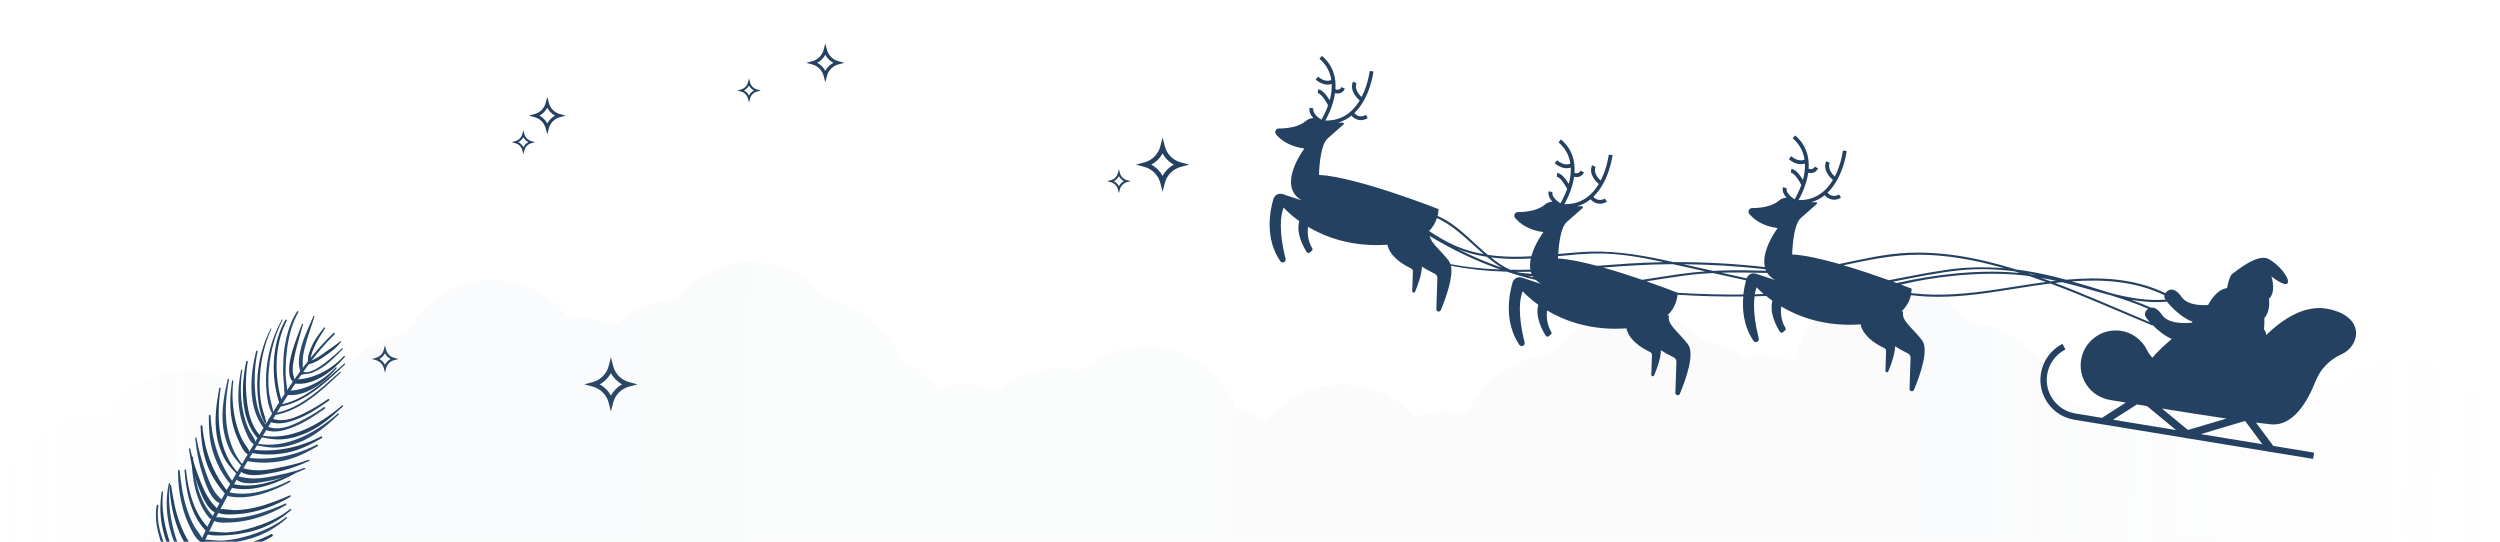 <svg width="1440" height="312" viewBox="0 0 1440 312" fill="none" xmlns="http://www.w3.org/2000/svg">
<g clip-path="url(#clip0_12916_68874)">
<path d="M221.738 214.653L221.079 212.105C220.495 209.835 218.719 208.05 216.452 207.443L214 206.784L216.452 206.126C218.719 205.519 220.495 203.734 221.079 201.463L221.738 198.916L222.397 201.463C222.981 203.734 224.757 205.519 227.024 206.126L229.476 206.784L227.024 207.443C224.757 208.05 222.981 209.835 222.397 212.105L221.738 214.653ZM218.47 206.784C219.864 207.524 221.003 208.668 221.738 210.066C222.472 208.674 223.612 207.53 225.005 206.784C223.612 206.045 222.472 204.901 221.738 203.503C221.003 204.901 219.864 206.045 218.47 206.784Z" fill="#244161"/>
<path d="M301.453 88.822L300.875 86.575C300.36 84.576 298.793 82.999 296.798 82.462L294.635 81.884L296.798 81.306C298.799 80.769 300.36 79.197 300.875 77.193L301.453 74.945L302.032 77.193C302.546 79.192 304.114 80.769 306.109 81.306L308.272 81.884L306.109 82.462C304.108 82.999 302.546 84.57 302.032 86.575L301.453 88.822ZM298.573 81.884C299.799 82.537 300.806 83.548 301.453 84.772C302.101 83.542 303.107 82.537 304.333 81.884C303.107 81.231 302.101 80.22 301.453 78.995C300.806 80.22 299.799 81.225 298.573 81.884Z" fill="#244161"/>
<path d="M644.489 111.296L643.91 109.049C643.396 107.05 641.829 105.473 639.833 104.936L637.67 104.358L639.833 103.78C641.834 103.243 643.396 101.671 643.91 99.667L644.489 97.419L645.067 99.667C645.582 101.666 647.149 103.243 649.144 103.78L651.307 104.358L649.144 104.936C647.143 105.473 645.582 107.044 645.067 109.049L644.489 111.296ZM641.609 104.358C642.835 105.011 643.841 106.022 644.489 107.246C645.136 106.016 646.143 105.011 647.369 104.358C646.143 103.705 645.136 102.694 644.489 101.463C643.841 102.694 642.835 103.705 641.609 104.358Z" fill="#244161"/>
<path d="M431.419 59.069L430.841 56.822C430.326 54.823 428.759 53.245 426.763 52.708L424.6 52.13L426.763 51.553C428.764 51.016 430.326 49.444 430.841 47.439L431.419 45.192L431.997 47.439C432.512 49.438 434.079 51.016 436.074 51.553L438.237 52.13L436.074 52.708C434.073 53.245 432.512 54.817 431.997 56.822L431.419 59.069ZM428.539 52.125C429.765 52.778 430.771 53.789 431.419 55.013C432.067 53.783 433.073 52.778 434.299 52.125C433.073 51.472 432.067 50.461 431.419 49.236C430.771 50.467 429.765 51.472 428.539 52.125Z" fill="#244161"/>
<path d="M669.646 110.441L668.339 105.38C667.176 100.874 663.66 97.332 659.161 96.131L654.291 94.831L659.161 93.531C663.66 92.329 667.176 88.782 668.339 84.281L669.646 79.221L670.953 84.281C672.115 88.782 675.631 92.329 680.131 93.531L685 94.831L680.131 96.131C675.631 97.332 672.115 100.88 670.953 105.38L669.646 110.441ZM663.157 94.825C665.921 96.298 668.183 98.569 669.64 101.33C671.097 98.569 673.364 96.298 676.123 94.825C673.358 93.352 671.097 91.081 669.64 88.32C668.183 91.087 665.921 93.358 663.157 94.825Z" fill="#244161"/>
<path d="M351.883 237L350.576 231.939C349.413 227.438 345.897 223.891 341.398 222.689L336.528 221.39L341.398 220.09C345.897 218.888 349.413 215.341 350.576 210.84L351.883 205.779L353.19 210.84C354.352 215.341 357.868 218.888 362.368 220.09L367.237 221.39L362.368 222.689C357.868 223.891 354.352 227.438 353.19 231.939L351.883 237ZM345.4 221.39C348.164 222.863 350.425 225.133 351.883 227.895C353.34 225.133 355.607 222.863 358.366 221.39C355.601 219.916 353.34 217.646 351.883 214.884C350.42 217.646 348.158 219.916 345.4 221.39Z" fill="#244161"/>
<path d="M315.223 77.424L314.315 73.917C313.511 70.791 311.071 68.336 307.948 67.498L304.576 66.597L307.954 65.696C311.077 64.858 313.511 62.403 314.321 59.277L315.229 55.77L316.137 59.277C316.947 62.403 319.381 64.858 322.504 65.696L325.882 66.597L322.504 67.498C319.381 68.336 316.947 70.791 316.137 73.917L315.223 77.424ZM310.73 66.597C312.644 67.62 314.217 69.191 315.229 71.109C316.241 69.191 317.808 67.62 319.728 66.597C317.814 65.574 316.241 64.003 315.229 62.085C314.211 64.003 312.644 65.58 310.73 66.597Z" fill="#244161"/>
<path d="M475.371 47.37L474.434 43.748C473.601 40.524 471.08 37.982 467.859 37.121L464.371 36.191L467.859 35.261C471.08 34.4 473.601 31.858 474.434 28.634L475.371 25L476.308 28.622C477.141 31.846 479.662 34.388 482.883 35.249L486.371 36.179L482.883 37.109C479.662 37.97 477.141 40.512 476.308 43.736L475.371 47.37ZM470.727 36.185C472.705 37.236 474.324 38.866 475.371 40.847C476.418 38.866 478.037 37.242 480.015 36.185C478.037 35.133 476.418 33.504 475.371 31.523C474.324 33.504 472.705 35.128 470.727 36.185Z" fill="#244161"/>
<path d="M1384.17 207.935C1370.45 207.935 1357.9 213.031 1348.18 221.468C1344.12 220.503 1339.9 219.974 1335.55 219.974C1330.83 219.974 1326.25 220.587 1321.87 221.719C1311.75 211.202 1297.72 204.687 1282.2 204.687C1258.54 204.687 1238.33 219.835 1230.2 241.202C1226.35 240.338 1222.36 239.874 1218.27 239.874C1214 239.874 1209.85 240.385 1205.86 241.313C1200.17 235.354 1193.23 230.676 1185.48 227.715C1178.98 204.436 1158.56 187.227 1134.08 186.225C1123.97 171.624 1107.37 162.092 1088.6 162.092C1061.55 162.092 1039.01 181.881 1033.87 208.139C1027.92 205.903 1021.48 204.687 1014.76 204.687C1011.19 204.687 1007.7 205.049 1004.3 205.708C997.453 200.797 989.484 197.419 980.864 196.082C970.728 185.399 956.585 178.762 940.926 178.762C921.385 178.762 904.2 189.093 894.227 204.733C872.304 205.401 853.575 219.055 845.028 238.482C841.111 237.591 837.049 237.099 832.879 237.099C826.552 237.099 820.469 238.194 814.801 240.199C804.584 228.625 789.845 221.366 773.454 221.366C755.818 221.366 740.105 229.785 729.878 242.91C724.454 239.447 718.407 236.923 711.953 235.54C703.794 214.228 683.622 199.145 660.002 199.145C645.804 199.145 632.853 204.603 623.006 213.579C618.98 212.632 614.783 212.112 610.478 212.112C597.093 212.112 584.809 216.957 575.197 225.042C569.086 222.675 562.47 221.375 555.557 221.375C550.502 221.375 545.61 222.081 540.962 223.371C535.105 217.078 527.884 212.14 519.77 209.096C512.956 189.901 496.457 175.504 476.357 172.135C466.121 159.242 450.543 151 433.097 151C415.542 151 399.882 159.344 389.647 172.376C376.334 173.082 364.249 178.586 355.007 187.246C348.779 184.777 342.019 183.412 334.951 183.412C332.623 183.412 330.321 183.58 328.065 183.867C317.866 170.093 301.764 161.192 283.623 161.192C262.033 161.192 243.314 173.806 234.026 192.249C217.176 194.504 202.689 204.482 194.034 218.628C185.45 223.631 178.284 230.889 173.302 239.642C169.114 238.612 164.755 238.055 160.269 238.055C158.554 238.055 156.866 238.148 155.196 238.306C145.16 223.074 128.192 213.059 108.949 213.059C88.921 213.059 71.366 223.909 61.51 240.208C59.642 240.014 57.746 239.911 55.824 239.911C24.992 239.911 5.00679e-06 265.613 5.00679e-06 297.32C5.00679e-06 301.868 -1.50204e-05 306 2.5034e-05 310.5V317.5H1438.5L1440 265.344C1439.99 233.637 1415 207.935 1384.17 207.935Z" fill="url(#paint0_linear_12916_68874)" fill-opacity="0.05"/>
<path d="M90.223 291.172C88.958 298.894 90.656 306.686 93.344 313.935C94.766 317.765 96.618 321.447 98.776 324.908C100.825 328.195 103.122 332.163 106.384 334.373C106.766 334.631 107.383 334.222 107.131 333.761C105.654 331.084 103.459 328.764 101.722 326.246C99.324 322.766 97.324 319.002 95.55 315.169C92.121 307.762 90.034 299.449 91.238 291.28C91.339 290.618 90.329 290.523 90.223 291.172Z" fill="#294A6D"/>
<path d="M162.45 184.028C157.585 192.484 154.749 201.719 153.629 211.407C153.065 216.291 153.073 221.233 153.555 226.124C153.951 230.12 154.66 234.878 156.858 238.321C157.082 238.669 157.634 238.381 157.567 238.003C156.838 233.922 155.461 230.06 154.956 225.904C154.377 221.138 154.526 216.308 154.989 211.546C155.899 202.17 158.452 192.579 162.834 184.231C162.95 184.012 162.574 183.813 162.45 184.028Z" fill="#294A6D"/>
<path d="M147.531 202.283C143.945 215.984 142.567 234.584 151.842 246.468C152.717 247.588 154.463 246.159 153.542 245.075C148.632 239.317 147.335 231.45 146.866 224.115C146.409 216.963 146.882 209.484 148.406 202.486C148.515 201.986 147.664 201.785 147.531 202.283Z" fill="#294A6D"/>
<path d="M138.884 213.136C137.307 221.422 136.612 229.189 138.113 237.56C138.755 241.142 139.867 244.635 141.259 247.988C142.346 250.609 143.991 255.15 146.832 256.239C147.168 256.367 147.433 256.078 147.417 255.758C147.29 252.824 144.441 249.802 143.212 247.127C141.616 243.651 140.6 239.942 139.875 236.197C138.448 228.803 138.386 220.627 139.56 213.205C139.633 212.766 138.966 212.709 138.884 213.136Z" fill="#294A6D"/>
<path d="M131.14 218.523C129.086 227.605 127.425 236.19 128.48 245.572C128.959 249.841 130.121 253.987 131.817 257.923C133.716 262.329 136.502 265.495 139.652 269.014C140.05 269.46 140.766 268.882 140.37 268.429C128.595 254.866 128.744 235.269 131.913 218.603C132.011 218.101 131.248 218.04 131.14 218.523Z" fill="#294A6D"/>
<path d="M120.267 239.433C120.262 246.331 120.481 252.958 122.463 259.638C124.589 266.813 128.029 273.361 132.845 279.076C133.66 280.045 135.111 278.851 134.356 277.84C126.038 266.721 121.913 253.243 121.283 239.408C121.257 238.825 120.268 238.852 120.267 239.433Z" fill="#294A6D"/>
<path d="M97.189 278.636C95.328 287.545 95.749 296.314 98.019 305.129C99.176 309.629 100.96 313.969 102.961 318.152C104.585 321.545 106.725 325.972 109.731 328.31C110.238 328.703 111.014 328.09 110.717 327.505C108.939 324.03 106.243 321.03 104.434 317.5C102.381 313.505 100.973 309.186 99.883 304.839C97.78 296.461 96.586 287.306 97.966 278.719C98.046 278.211 97.29 278.151 97.189 278.636Z" fill="#294A6D"/>
<path d="M102.57 271.024C102.489 278.763 103.482 286.305 105.615 293.758C106.634 297.31 108 300.736 109.656 304.038C111.03 306.78 112.798 310.406 115.431 312.063C116.222 312.561 117.183 311.805 116.834 310.916C115.735 308.116 113.355 305.71 111.867 303.062C110.108 299.93 108.793 296.558 107.656 293.162C105.274 286.057 104.254 278.431 103.489 271.004C103.434 270.478 102.574 270.493 102.57 271.024Z" fill="#294A6D"/>
<path d="M110.283 263.404C110.576 275.338 112.632 289.101 120.647 298.482C121.612 299.612 123.421 298.12 122.423 297.031C114.443 288.295 111.788 274.863 111.128 263.385C111.101 262.898 110.27 262.921 110.283 263.404Z" fill="#294A6D"/>
<path d="M112.476 252.334C113.105 259.622 114.496 266.74 116.792 273.698C118.375 278.492 121.4 288.244 126.98 289.974C127.901 290.259 129.05 289.077 128.202 288.267C126.164 286.318 124.425 284.704 122.972 282.202C121.099 278.983 119.74 275.457 118.514 271.949C116.296 265.6 114.242 258.88 113.176 252.228C113.099 251.767 112.436 251.883 112.476 252.334Z" fill="#294A6D"/>
<path d="M171.114 179.369C167.085 185.698 165.077 192.729 163.905 200.097C163.25 204.22 163.127 208.403 163.045 212.571C162.957 216.968 163.707 221.238 163.763 225.624C163.776 226.682 165.41 226.875 165.412 225.795C165.42 222.27 164.551 218.824 164.524 215.296C164.491 211.042 164.706 206.739 165.179 202.512C166.056 194.678 167.945 186.777 171.832 179.878C172.104 179.4 171.425 178.883 171.114 179.369Z" fill="#294A6D"/>
<path d="M180.509 182.212C178.108 187.89 175.368 193.233 173.699 199.213C172.487 203.554 171.005 210.574 173.501 214.697C173.701 215.028 174.174 214.99 174.246 214.579C174.7 212.02 174.194 209.241 174.412 206.603C174.656 203.68 175.351 200.779 176.145 197.97C177.619 192.759 179.48 187.605 181.126 182.445C181.254 182.043 180.673 181.82 180.509 182.212Z" fill="#294A6D"/>
<path d="M195.86 214.114C184.73 223.875 172.767 235.743 157.523 238.035C156.79 238.144 156.969 239.285 157.698 239.173C173.157 236.785 185.308 224.877 196.275 214.627C196.585 214.342 196.181 213.833 195.86 214.114Z" fill="#294A6D"/>
<path d="M196.996 200.63C194.103 203.39 191.072 205.998 187.926 208.471C185.308 210.528 177.898 216.152 174.237 213.843C172.313 212.632 171.794 216.532 174.04 215.791C175.695 215.247 177.562 215.453 179.266 214.865C181.564 214.073 183.64 212.93 185.671 211.606C190.104 208.714 193.68 204.842 197.38 201.102C197.651 200.832 197.281 200.357 196.996 200.63Z" fill="#294A6D"/>
<path d="M193.299 211.668C186.4 219.285 175.466 225.169 165.144 225.096C163.667 225.085 163.409 227.188 164.91 227.411C176.019 229.07 187.33 220.027 193.916 212.108C194.231 211.727 193.619 211.313 193.299 211.668Z" fill="#294A6D"/>
<path d="M186.514 234.566C181.812 237.846 176.81 240.79 171.64 243.268C166.076 245.932 159.698 248.218 153.737 245.54C152.436 244.955 151.629 247.076 152.961 247.628C158.282 249.83 164.776 247.708 169.824 245.624C176.075 243.048 181.633 239.196 187.147 235.346C187.677 234.977 187.041 234.198 186.514 234.566Z" fill="#294A6D"/>
<path d="M194.59 238.2C181.73 249.214 164.874 258.993 147.315 255.404C146.726 255.281 146.646 256.204 147.221 256.33C151.615 257.299 155.423 258.047 159.955 257.753C164.307 257.473 168.534 256.277 172.571 254.679C181.418 251.184 188.188 245.138 195.084 238.807C195.452 238.473 194.976 237.873 194.59 238.2Z" fill="#294A6D"/>
<path d="M182.475 256.108C170.18 262.401 156.484 265.43 142.74 263.651C141.477 263.486 141.324 265.368 142.542 265.599C149.353 266.891 156.138 266.741 162.928 265.404C170.19 263.975 176.529 260.691 182.889 257.05C183.451 256.726 183.071 255.801 182.475 256.108Z" fill="#294A6D"/>
<path d="M164.734 297.894C158.054 303.29 149.601 306.745 141.405 309.057C137.35 310.199 133.207 311.012 129.002 311.331C124.683 311.658 120.475 310.669 116.227 310.84C115.522 310.869 115.54 311.878 116.097 312.113C119.397 313.496 123.69 313.157 127.201 313.038C132.087 312.875 136.953 312.077 141.693 310.927C150.481 308.792 158.481 304.49 165.225 298.501C165.603 298.169 165.128 297.575 164.734 297.894Z" fill="#294A6D"/>
<path d="M164.403 290.038C157.919 292.906 151.244 295.491 144.326 297.09C140.828 297.899 137.259 298.342 133.675 298.519C130.282 298.686 126.538 297.494 123.262 298.087C122.511 298.223 122.114 299.344 122.863 299.785C125.415 301.302 129.041 301.059 131.929 300.973C135.88 300.857 139.74 300.31 143.594 299.438C151.079 297.745 158.169 294.759 164.775 290.886C165.283 290.597 164.964 289.793 164.403 290.038Z" fill="#294A6D"/>
<path d="M166.759 276.826C156.507 281.925 143.532 286.24 132.03 283.558C130.609 283.224 130.344 285.558 131.798 285.849C143.774 288.225 156.723 283.218 167.106 277.615C167.583 277.355 167.256 276.58 166.759 276.826Z" fill="#294A6D"/>
<path d="M175.404 269.524C169.366 271.788 162.87 273.159 156.565 274.432C149.803 275.794 143.62 276.237 137.031 274.239C136.114 273.963 134.951 275.138 135.809 275.949C140.051 279.955 149.227 278.016 154.233 277.123C161.675 275.798 168.846 273.33 175.69 270.175C176.105 269.982 175.826 269.367 175.404 269.524Z" fill="#294A6D"/>
<path d="M153.736 312.366C142.779 318.2 127.55 321.831 115.697 316.679C114.452 316.137 113.735 318.095 114.963 318.65C127.066 324.134 143.627 320.307 154.472 313.568C155.15 313.146 154.434 311.992 153.736 312.366Z" fill="#294A6D"/>
<path d="M155.935 189.317C151.454 197.956 149.028 207.281 148.331 216.985C147.976 221.886 148.191 226.829 148.884 231.691C149.45 235.665 150.361 240.413 152.704 243.751C152.934 244.076 153.499 243.82 153.413 243.432C152.506 239.396 150.964 235.59 150.282 231.472C149.495 226.737 149.43 221.904 149.687 217.125C150.193 207.702 152.324 198.01 156.344 189.471C156.468 189.209 156.063 189.071 155.935 189.317Z" fill="#244161"/>
<path d="M141.822 208.254C138.847 222.039 138.296 240.664 148.025 252.082C148.951 253.169 150.688 251.725 149.725 250.693C144.562 245.144 142.912 237.37 142.122 230.043C141.354 222.908 141.497 215.419 142.716 208.344C142.819 207.764 141.943 207.697 141.822 208.254Z" fill="#244161"/>
<path d="M133.673 219.37C132.481 227.536 132.095 235.148 133.836 243.278C134.619 246.924 135.875 250.464 137.432 253.846C138.655 256.502 140.538 261.088 143.461 262.097C143.784 262.207 144.082 261.948 144.05 261.615C143.795 258.871 141.161 256.345 139.875 253.953C138.024 250.506 136.748 246.759 135.802 242.976C133.936 235.502 133.485 227.065 134.356 219.44C134.402 219 133.737 218.936 133.673 219.37Z" fill="#244161"/>
<path d="M126.303 223.576C124.675 232.568 123.388 241.056 124.731 250.215C125.366 254.539 126.682 258.729 128.555 262.671C130.661 267.098 133.607 270.202 136.977 273.655C137.392 274.08 138.111 273.505 137.695 273.07C125.342 260.024 124.631 240.463 127.077 223.659C127.154 223.151 126.394 223.086 126.303 223.576Z" fill="#244161"/>
<path d="M115.503 245.515C115.805 252.581 116.497 259.187 118.707 265.948C120.956 272.817 124.884 279.144 129.749 284.431C130.595 285.353 132.068 284.182 131.259 283.195C122.463 272.431 117.748 259.17 116.514 245.358C116.453 244.684 115.475 244.868 115.503 245.515Z" fill="#244161"/>
<path d="M93.123 283.396C91.705 292.028 92.297 300.627 94.85 309.02C96.287 313.747 98.267 318.253 100.585 322.608C102.37 325.96 104.649 330.254 107.78 332.479C108.278 332.834 109.101 332.266 108.766 331.675C106.834 328.281 104.02 325.406 102.058 321.96C99.976 318.297 98.452 314.32 97.194 310.305C94.536 301.841 92.87 292.347 93.904 283.478C93.957 282.971 93.203 282.901 93.123 283.396Z" fill="#244161"/>
<path d="M97.669 279.83C97.91 287.21 99.16 294.332 101.375 301.381C102.578 305.2 104.204 308.864 106.148 312.358C107.655 315.07 109.519 318.586 112.253 320.149C113.018 320.587 114.061 319.921 113.655 319.001C112.542 316.487 110.326 314.423 108.811 312.106C106.693 308.867 105.105 305.27 103.721 301.667C101.03 294.66 99.672 287.087 98.584 279.685C98.495 279.074 97.653 279.246 97.669 279.83Z" fill="#244161"/>
<path d="M106.3 270.849C107.103 282.699 109.769 296.34 118.137 305.313C119.15 306.399 120.951 304.902 119.913 303.862C111.55 295.469 108.303 282.173 107.143 270.718C107.089 270.161 106.264 270.302 106.3 270.849Z" fill="#244161"/>
<path d="M108.843 258.596C109.784 265.836 111.473 272.886 114.061 279.726C115.838 284.424 119.296 294.091 124.918 295.572C126.127 295.889 126.875 294.493 125.928 293.662C120.957 289.302 118.203 284.156 115.744 277.991C113.25 271.733 110.896 265.102 109.543 258.49C109.451 258.039 108.784 258.138 108.843 258.596Z" fill="#244161"/>
<path d="M164.42 184.227C156.253 198.405 155.973 217.103 160.961 232.437C161.297 233.465 162.789 232.776 162.48 231.766C157.829 216.669 157.911 198.947 165.19 184.637C165.414 184.193 164.667 183.795 164.42 184.227Z" fill="#244161"/>
<path d="M173.918 186.659C171.4 193.434 168.638 199.828 167.199 206.969C166.488 210.495 165.429 218.279 169.558 220.252C169.808 220.373 170.154 220.101 170.079 219.823C169.46 217.485 168.547 215.719 168.578 213.158C168.608 210.543 169.092 207.934 169.607 205.377C170.861 199.159 172.855 193.007 174.534 186.889C174.649 186.489 174.072 186.252 173.918 186.659Z" fill="#244161"/>
<path d="M198.307 209.416C187.177 219.177 175.214 231.045 159.97 233.337C159.237 233.447 159.416 234.587 160.148 234.475C175.607 232.086 187.758 220.178 198.725 209.929C199.031 209.641 198.628 209.136 198.307 209.416Z" fill="#244161"/>
<path d="M197.986 205.14C191.087 212.756 180.153 218.64 169.831 218.568C168.354 218.557 168.095 220.66 169.597 220.883C180.706 222.542 192.017 213.499 198.603 205.58C198.921 205.198 198.309 204.784 197.986 205.14Z" fill="#244161"/>
<path d="M188.965 229.867C184.263 233.151 179.264 236.091 174.094 238.569C168.53 241.233 162.152 243.519 156.187 240.841C154.886 240.256 154.08 242.378 155.412 242.93C160.732 245.131 167.227 243.01 172.275 240.926C178.525 238.349 184.083 234.497 189.597 230.647C190.127 230.279 189.492 229.499 188.965 229.867Z" fill="#244161"/>
<path d="M197.038 233.505C184.178 244.519 167.322 254.299 149.759 250.71C149.171 250.591 149.09 251.51 149.666 251.636C154.059 252.605 157.871 253.352 162.399 253.059C166.751 252.779 170.978 251.583 175.016 249.986C183.863 246.49 190.632 240.445 197.529 234.113C197.899 233.775 197.423 233.175 197.038 233.505Z" fill="#244161"/>
<path d="M184.925 251.41C172.631 257.702 158.934 260.732 145.191 258.952C143.927 258.788 143.774 260.67 144.993 260.9C151.803 262.193 158.588 262.043 165.375 260.707C172.637 259.277 178.976 255.993 185.337 252.355C185.898 252.028 185.518 251.103 184.925 251.41Z" fill="#244161"/>
<path d="M167.184 293.195C160.504 298.591 152.049 302.051 143.856 304.358C139.801 305.501 135.658 306.313 131.452 306.632C127.133 306.96 122.925 305.968 118.677 306.142C117.973 306.171 117.991 307.18 118.547 307.414C121.848 308.798 126.141 308.458 129.655 308.339C134.537 308.174 139.407 307.378 144.147 306.228C152.936 304.096 160.935 299.791 167.678 293.802C168.053 293.471 167.579 292.877 167.184 293.195Z" fill="#244161"/>
<path d="M166.854 285.343C160.37 288.21 153.695 290.795 146.777 292.395C143.279 293.204 139.707 293.647 136.127 293.827C132.733 293.994 128.99 292.802 125.714 293.395C124.963 293.531 124.566 294.652 125.315 295.093C127.867 296.61 131.492 296.367 134.381 296.281C138.332 296.165 142.192 295.618 146.046 294.746C153.531 293.053 160.62 290.064 167.227 286.194C167.73 285.899 167.411 285.095 166.854 285.343Z" fill="#244161"/>
<path d="M169.206 272.129C158.951 277.228 145.979 281.542 134.477 278.86C133.053 278.526 132.792 280.861 134.245 281.151C146.221 283.527 159.17 278.52 169.553 272.917C170.033 272.657 169.703 271.882 169.206 272.129Z" fill="#244161"/>
<path d="M177.854 264.826C171.817 267.089 165.321 268.46 159.012 269.734C152.251 271.096 146.067 271.539 139.478 269.544C138.562 269.268 137.398 270.44 138.257 271.254C142.499 275.26 151.671 273.322 156.681 272.428C164.123 271.104 171.29 268.636 178.137 265.477C178.556 265.287 178.277 264.669 177.854 264.826Z" fill="#244161"/>
<path d="M156.187 307.667C145.23 313.505 129.997 317.137 118.144 311.981C116.899 311.44 116.182 313.397 117.41 313.953C129.517 319.439 146.071 315.61 156.919 308.87C157.597 308.445 156.885 307.293 156.187 307.667Z" fill="#244161"/>
<path d="M196.04 196.512C193.522 198.669 190.695 200.486 187.987 202.397C184.755 204.684 181.721 207.108 177.837 208.152C176.869 208.412 177.072 209.95 178.08 209.725C181.509 208.964 184.246 207.117 187.083 205.126C190.593 202.663 193.894 200.401 196.428 196.875C196.604 196.633 196.272 196.314 196.04 196.512Z" fill="#244161"/>
<path d="M186.595 188.691C184.021 192.171 181.301 195.349 179.596 199.382C178.381 202.249 176.737 205.744 177.601 208.922C177.837 209.783 179.157 209.63 178.999 208.703C178.481 205.634 179.859 202.681 181.049 199.931C182.689 196.138 184.961 192.585 187.189 189.119C187.442 188.719 186.875 188.307 186.595 188.691Z" fill="#244161"/>
<path d="M192.069 191.801C170.943 212.023 156.772 238.501 141.739 263.303C126.326 288.722 111.178 315.737 104.034 344.862C103.91 345.369 104.629 345.673 104.811 345.155C109.64 331.358 114.896 317.77 121.233 304.596C127.677 291.186 135.015 278.238 142.676 265.502C150.053 253.238 157.375 240.911 165.003 228.807C173.109 215.943 181.837 203.269 192.722 192.601C193.183 192.14 192.55 191.34 192.069 191.801Z" fill="#294A6D"/>
<path d="M733.463 114.663C734.144 112.333 736.563 111.06 738.86 111.816L749.885 115.44C734.958 107.065 751.331 85.544 751.331 85.544C742.563 84.396 737.629 80.499 735.047 77.453C733.893 76.094 734.845 74.007 736.623 74.019C741.235 74.048 748.256 73.086 751.939 69.843C753.448 68.522 755.016 68.043 756.498 68.023C755 66.426 753.833 64.369 754.342 62.024L756.488 62.494C755.921 65.1 759.091 67.684 761.109 68.946C761.952 67.539 763.601 64.531 764.972 60.704C763.725 58.1 761.006 53.909 758.941 53.581L759.3 51.416C762.022 51.867 764.523 55.432 765.903 57.796C766.711 54.871 767.219 51.631 767.064 48.354C766.258 48.631 764.96 48.898 763.327 48.62C761.731 48.365 759.837 47.586 757.778 45.811L759.207 44.151C763.377 47.747 766.507 46.251 766.84 46.073C766.197 41.732 764.22 37.439 760.001 33.834L761.429 32.161C768.016 37.795 769.666 44.851 769.206 51.411C769.595 51.586 771.609 52.309 772.716 50.139L774.671 51.135C773.376 53.683 771.177 54.049 769.557 53.795C769.347 53.757 769.16 53.706 768.973 53.655C767.994 60.587 764.956 66.663 763.368 69.435C771.8 69.609 778.451 65.713 783.179 57.827C781.984 56.839 777.105 52.375 779.313 47.043L781.345 47.875C779.883 51.401 783.02 54.71 784.284 55.854C788.065 48.572 788.934 40.972 788.942 40.898L791.125 41.134C791.101 41.356 789.322 56.288 780.088 65.169C780.405 65.569 782.892 68.436 786.739 66.165L787.848 68.053C785.983 69.148 784.267 69.365 782.807 69.127C780.803 68.796 779.266 67.605 778.452 66.62C776.256 68.384 773.674 69.801 770.681 70.664L773.5 70.656C774.027 70.652 774.284 71.312 773.886 71.665C771.968 73.339 768.013 76.781 764.649 79.81C760.011 83.988 759.731 100.738 759.731 100.738C781.293 101.809 828.611 120.442 828.611 120.442C828.529 121.857 828.331 123.155 828.03 124.373C838.429 128.668 846.783 138.128 855.118 145.221C855.722 145.74 856.339 146.258 856.956 146.776C858.971 147.082 860.995 147.314 863.015 147.497C869.396 148.053 875.743 147.974 882.073 147.602C884.025 140.298 889.032 133.697 889.032 133.697C880.265 132.548 875.33 128.651 872.748 125.605C871.594 124.246 872.546 122.159 874.325 122.172C878.936 122.2 885.957 121.238 889.64 117.995C891.149 116.674 892.717 116.195 894.199 116.175C892.702 114.578 891.534 112.521 892.043 110.176L894.19 110.647C893.622 113.252 896.793 115.849 898.811 117.099C899.653 115.692 901.302 112.683 902.673 108.856C901.426 106.252 898.708 102.074 896.642 101.734L897.001 99.569C899.723 100.02 902.224 103.585 903.604 105.949C904.412 103.023 904.921 99.783 904.765 96.506C903.959 96.783 902.662 97.051 901.028 96.773C899.432 96.517 897.538 95.739 895.479 93.964L896.908 92.304C901.079 95.912 904.208 94.403 904.542 94.226C903.898 89.884 901.921 85.592 897.702 81.986L899.13 80.314C905.717 85.947 907.368 93.004 906.907 99.564C907.296 99.738 909.31 100.461 910.417 98.292L912.372 99.288C911.077 101.835 908.878 102.201 907.258 101.947C907.048 101.91 906.861 101.859 906.675 101.808C905.695 108.739 902.657 114.815 901.069 117.588C909.501 117.762 916.152 113.865 920.88 105.98C919.686 104.991 914.806 100.527 917.014 95.195L919.046 96.028C917.585 99.553 920.721 102.862 921.985 104.006C925.766 96.725 926.635 89.125 926.644 89.051L928.827 89.286C928.802 89.508 927.024 104.441 917.79 113.322C918.106 113.721 920.593 116.588 924.441 114.329L925.55 116.217C923.685 117.313 921.969 117.53 920.509 117.291C918.505 116.96 916.968 115.77 916.154 114.785C913.958 116.548 911.376 117.965 908.383 118.828L911.202 118.821C911.741 118.815 911.986 119.476 911.588 119.829C909.67 121.504 905.715 124.946 902.351 127.975C898.846 131.134 897.832 141.452 897.548 146.322C901.987 145.894 906.439 145.478 910.897 145.172C926.617 144.111 941.851 146.241 957.196 149.517C959.417 149.995 961.651 150.486 963.872 150.964C981.473 150.904 999.082 151.861 1016.57 153.817C1014.24 144.126 1023.92 131.383 1023.92 131.383C1015.16 130.234 1010.22 126.337 1007.64 123.291C1006.48 121.932 1007.44 119.845 1009.22 119.857C1013.83 119.886 1020.85 118.924 1024.53 115.681C1026.04 114.36 1027.61 113.881 1029.09 113.861C1027.59 112.264 1026.42 110.207 1026.93 107.862L1029.08 108.332C1028.51 110.938 1031.68 113.522 1033.7 114.785C1034.54 113.378 1036.19 110.369 1037.55 106.543C1036.29 103.939 1033.59 99.76 1031.52 99.42L1031.88 97.255C1034.6 97.706 1037.09 101.26 1038.47 103.624C1039.28 100.698 1039.79 97.458 1039.63 94.193C1038.81 94.471 1037.53 94.726 1035.91 94.459C1034.31 94.204 1032.42 93.425 1030.36 91.65L1031.79 89.99C1035.92 93.564 1039.04 92.105 1039.41 91.913C1038.76 87.572 1036.8 83.278 1032.57 79.661L1034 77.989C1040.58 83.622 1042.23 90.679 1041.77 97.239C1042.16 97.413 1044.18 98.136 1045.28 95.967L1047.24 96.963C1045.94 99.51 1043.74 99.876 1042.12 99.622C1041.91 99.585 1041.73 99.534 1041.54 99.483C1040.57 106.414 1037.52 112.49 1035.93 115.263C1044.37 115.437 1051.02 111.54 1055.75 103.655C1054.55 102.666 1049.67 98.202 1051.88 92.87L1053.91 93.703C1052.45 97.228 1055.59 100.537 1056.85 101.681C1060.63 94.4 1061.5 86.8 1061.51 86.726L1063.69 86.961C1063.67 87.183 1061.89 102.116 1052.66 110.997C1052.97 111.396 1055.46 114.263 1059.31 111.992L1060.41 113.88C1058.55 114.976 1056.83 115.193 1055.37 114.954C1053.37 114.623 1051.83 113.433 1051.02 112.447C1048.82 114.211 1046.24 115.628 1043.25 116.491L1046.07 116.483C1046.61 116.478 1046.85 117.139 1046.45 117.492C1044.53 119.167 1040.58 122.608 1037.22 125.638C1032.58 129.816 1032.3 146.566 1032.3 146.566C1039.42 146.922 1049.34 149.185 1059.44 152.062C1072.94 149.26 1086.33 146.035 1100.2 145.568C1114.82 145.083 1129.42 147.014 1143.63 150.377C1149.58 151.791 1155.47 153.429 1161.32 155.228C1168.63 156.15 1175.9 157.553 1183.17 159.336C1185.47 159.896 1187.77 160.505 1190.06 161.115C1209.68 159.362 1229.27 160.222 1247.27 168.893C1248.67 166.585 1252.39 164.934 1256.52 170.947C1259.59 175.401 1266.39 176.02 1271.86 175.682C1273.7 172.197 1277.44 166.622 1282.8 165.948C1282.8 165.948 1283.95 159.043 1285.75 157.817C1287.53 156.591 1300.15 145.808 1306.53 149.11C1312.92 152.413 1319.1 160.495 1317.69 163.037C1316.29 165.59 1308.3 159.176 1308.3 159.176C1308.3 159.176 1311.41 167.992 1306.89 172.151C1306.89 172.151 1308.13 178.691 1304.25 183.269C1304.46 186.555 1303.99 189.842 1303.99 189.842C1304.75 190.266 1305.16 191.384 1305.31 192.969C1315.14 183.516 1327.72 175.42 1340.6 177.875C1362.65 182.081 1359.64 199.153 1348.69 204.083C1341.94 207.115 1336.57 212.51 1333.85 219.402C1329.21 231.157 1320.88 245.615 1308.19 244.425C1305.85 244.198 1302.87 243.859 1299.45 243.422L1309.4 256.851L1332.93 260.719L1332.34 264.331L1306.77 260.134L1306.51 260.332L1306.32 260.061L1259.72 252.422L1259.35 252.528L1259.09 252.31L1194.77 241.758C1182.11 239.684 1173.5 227.688 1175.58 215.02C1176.76 207.832 1181.32 201.525 1187.78 198.154L1187.99 198.044L1189.69 201.286L1189.48 201.396C1184.03 204.233 1180.19 209.556 1179.19 215.619C1177.43 226.295 1184.7 236.403 1195.37 238.158L1210.74 240.685L1224.46 231.888C1218.82 230.947 1215.35 230.366 1215.35 230.366C1203.94 228.492 1196.35 217.385 1198.98 205.936C1201.21 196.251 1210.41 189.555 1220.3 190.409C1227.82 191.062 1233.9 195.681 1236.84 201.919C1236.84 201.919 1237.36 203.276 1239.73 206.063C1242.57 202.67 1246.56 198.957 1250.92 195.236C1246.8 193.464 1242.83 190.2 1239.96 187.256C1239.81 187.363 1239.61 187.41 1239.4 187.324C1220.06 179.265 1200.76 170.629 1181.05 163.302C1172.64 164.34 1164.31 165.718 1156.17 166.999C1140.99 169.402 1125.66 171.545 1110.24 170.823C1107.05 170.667 1103.87 170.388 1100.7 170.011C1099.75 174.072 1097.7 177.114 1095.25 179.37L1096.25 179.389C1094.9 184.6 1101.2 188.348 1107.1 195.993C1111.21 201.297 1106.02 216.024 1102.47 224.531C1101.89 225.911 1099.83 225.461 1099.89 223.962L1100.49 206.128C1100.52 205.034 1099.92 204.013 1098.92 203.541C1096.13 202.199 1093.7 200.824 1091.56 199.458C1091.55 203.762 1089.33 209.916 1087.66 213.907C1087.29 214.785 1085.98 214.502 1086.01 213.544L1086.39 202.182C1086.41 201.482 1086.02 200.842 1085.39 200.533C1074.72 195.407 1072.25 189.744 1071.71 186.843C1051.26 188.298 1035.96 182.47 1025.95 176.534C1025.6 180.047 1025.83 184.78 1028.42 188.904C1028.72 189.378 1028.6 189.997 1028.17 190.352L1026.91 191.389C1026.4 191.822 1025.62 191.706 1025.26 191.137C1023.45 188.343 1018.95 180.389 1020.93 173.255C1019.58 172.287 1018.36 171.349 1017.31 170.487C1016.83 170.501 1016.35 170.527 1015.89 170.541C1014.14 170.6 1012.4 170.647 1010.65 170.682C1009.56 178.588 1011.38 188.32 1013.05 194.922C1013.52 196.772 1011.04 197.877 1009.97 196.293C1004.28 187.791 1003.46 178.359 1004.14 170.782C991.511 170.924 978.865 170.59 966.266 169.774C965.69 175.127 963.338 178.946 960.385 181.658L961.379 181.677C960.035 186.888 966.334 190.637 972.234 198.281C976.339 203.585 971.153 218.312 967.599 226.819C967.026 228.2 964.966 227.749 965.018 226.25L965.619 208.416C965.657 207.323 965.05 206.302 964.055 205.829C961.26 204.487 958.83 203.113 956.695 201.747C956.687 206.05 954.463 212.204 952.794 216.195C952.426 217.073 951.11 216.79 951.144 215.832L951.524 204.471C951.547 203.771 951.157 203.13 950.527 202.821C939.848 197.695 937.379 192.032 936.84 189.132C916.397 190.586 901.095 184.758 891.084 178.823C890.737 182.336 890.961 187.068 893.553 191.192C893.849 191.666 893.736 192.285 893.302 192.64L892.047 193.678C891.532 194.111 890.753 193.994 890.39 193.426C888.582 190.632 884.087 182.677 886.061 175.543C880.114 171.297 877.085 167.712 877.085 167.712C873.806 176.082 876.112 189.037 878.18 197.223C878.649 199.073 876.172 200.178 875.105 198.593C866.301 185.408 869.119 169.989 871.222 162.751C871.903 160.421 874.322 159.147 876.619 159.904L887.644 163.528C886.455 162.857 885.481 162.089 884.663 161.276C884.539 161.246 884.403 161.217 884.279 161.187C878.761 159.847 873.292 158.26 867.897 156.46C867.418 156.45 866.952 156.451 866.473 156.428C856.269 156.131 845.888 155.083 835.76 153.041C837.128 159.635 832.931 171.39 829.909 178.642C829.335 180.022 827.275 179.571 827.328 178.073L827.929 160.238C827.967 159.145 827.359 158.124 826.365 157.652C823.569 156.31 821.14 154.935 819.005 153.569C818.997 157.873 816.772 164.027 815.104 168.017C814.735 168.896 813.42 168.613 813.453 167.654L813.834 156.293C813.857 155.593 813.466 154.953 812.836 154.644C802.158 149.518 799.689 143.855 799.15 140.954C778.707 142.409 763.405 136.58 753.393 130.645C753.047 134.158 753.27 138.891 755.863 143.015C756.159 143.489 756.046 144.108 755.612 144.463L754.357 145.5C753.841 145.933 753.062 145.817 752.7 145.248C750.892 142.454 746.396 134.499 748.37 127.366C742.424 123.12 739.395 119.535 739.395 119.535C736.116 127.905 738.421 140.859 740.49 149.045C740.959 150.895 738.482 152 737.414 150.416C728.53 137.333 731.348 121.902 733.463 114.663ZM963.656 152.178C962.994 152.177 962.332 152.177 961.67 152.176C948.913 152.277 936.174 153.149 923.439 154.094C931.172 156.268 939.048 158.814 945.908 161.171C952.973 160.121 960.031 158.936 967.098 157.922C972.195 157.201 977.279 156.676 982.347 156.312C977.792 155.299 973.225 154.3 968.67 153.287C967.007 152.913 965.332 152.551 963.656 152.178ZM881.755 156.532C878.938 156.589 876.133 156.633 873.312 156.616C875.538 157.18 877.755 157.365 880.143 157.552C880.82 157.601 881.499 157.674 882.164 157.736C882.007 157.34 881.875 156.93 881.755 156.532ZM829.733 126.584C829.051 126.217 828.36 125.912 827.657 125.619C826.686 128.701 825.067 131.144 823.125 133.065C828.239 136.425 833.526 139.604 839.16 141.955C844.129 144.036 849.344 145.453 854.63 146.388C846.573 139.439 839.139 131.547 829.733 126.584ZM839.229 143.226C847.627 147.46 856.29 151.164 865.166 154.281C863.847 153.483 862.574 152.621 861.336 151.733C859.663 150.525 858.036 149.254 856.443 147.919C853.03 147.396 849.657 146.686 846.343 145.741C843.902 145.041 841.538 144.19 839.229 143.226ZM871.736 149.138C867.393 149.083 863.051 148.807 858.742 148.259C862.179 151.025 865.826 153.583 869.848 155.372C873.713 155.429 877.598 155.4 881.491 155.308C881.144 153.231 881.294 151.053 881.752 148.894C878.415 149.078 875.086 149.187 871.736 149.138ZM919.109 146.02C911.857 146.136 904.638 146.84 897.432 147.554C897.392 148.39 897.383 148.893 897.383 148.893C903.394 149.188 911.406 150.857 919.829 153.103C932.43 152.165 944.787 151.253 956.581 151.034C957.169 151.026 957.745 151.019 958.333 151.011C945.416 148.215 932.375 145.818 919.109 146.02ZM969.492 152.188C975.275 153.451 981.059 154.74 986.843 156.028C994.74 155.606 1002.66 155.563 1010.66 155.81C1012.87 155.872 1015.07 155.923 1017.25 155.938C1017.12 155.651 1017 155.363 1016.89 155.075C1001.16 153.304 985.328 152.335 969.492 152.188ZM1092.5 163.032C1095.33 162.411 1098.16 161.801 1100.99 161.254C1116.36 158.3 1132 156.46 1147.67 156.481C1152.99 156.483 1158.25 156.77 1163.49 157.266C1162.45 156.943 1161.43 156.62 1160.4 156.296C1149.95 154.958 1139.41 154.593 1128.82 155.69C1115.88 157.027 1103.14 159.75 1090.35 162.243C1091.1 162.508 1091.81 162.775 1092.5 163.032ZM1006.07 160.316C1006.82 158.117 1009.16 156.922 1011.39 157.658L1022.42 161.281C1020.38 160.143 1018.95 158.75 1017.96 157.211C1017.39 157.206 1016.82 157.212 1016.24 157.195C1007.92 156.978 999.699 156.841 991.473 157.073C996.066 158.095 1000.66 159.118 1005.26 160.14C1005.53 160.186 1005.8 160.246 1006.07 160.316ZM1151.37 153.654C1136.51 149.579 1121.17 146.818 1105.72 146.723C1090.77 146.638 1076.38 149.696 1061.84 152.788C1071.33 155.577 1080.76 158.798 1088.01 161.391C1099.05 159.3 1110.05 157.053 1121.17 155.424C1132.34 153.78 1143.41 153.589 1154.43 154.528C1153.42 154.24 1152.4 153.941 1151.37 153.654ZM1169.57 157.95C1170.89 158.122 1172.21 158.283 1173.54 158.48C1171.76 158.124 1169.98 157.78 1168.2 157.474C1168.66 157.632 1169.11 157.791 1169.57 157.95ZM1175.61 160.033C1177.48 160.702 1179.35 161.372 1181.21 162.067C1182.2 161.951 1183.18 161.836 1184.17 161.72C1181.34 161.103 1178.48 160.537 1175.61 160.033ZM1193.35 162.074C1199.87 163.898 1206.36 165.883 1212.83 167.905C1213.92 168.238 1214.99 168.584 1216.07 168.916C1226.35 171.552 1236.76 173.419 1247.38 172.59C1246.98 171.987 1246.73 171.51 1246.67 171.219C1246.6 170.868 1246.63 170.461 1246.72 170.039C1229.94 161.975 1211.67 160.748 1193.35 162.074ZM1245.31 235.315L1260.26 247.672L1282.43 241.084C1270.54 239.335 1257.06 237.219 1245.31 235.315ZM1303.11 255.861L1293.32 242.643C1293.16 242.615 1292.99 242.6 1292.81 242.573L1267.66 250.049L1303.11 255.861ZM1217.11 241.756L1253.41 247.718L1236.74 233.935C1234.66 233.595 1232.68 233.275 1230.83 232.972L1217.11 241.756ZM1262.33 185.867C1262.54 185.696 1262.77 185.524 1262.98 185.353C1256.87 183.114 1250.94 177.298 1248.2 173.758C1241.24 174.386 1234.34 173.846 1227.51 172.677C1231.34 174.023 1235.12 175.495 1238.79 177.194C1240.55 176.864 1242.83 177.744 1245.26 181.276C1248.67 186.201 1256.66 186.424 1262.33 185.867ZM1238.31 185.606C1236.66 183.722 1235.62 182.161 1235.49 181.519C1235.26 180.416 1235.98 178.783 1237.3 177.84C1230.35 174.728 1223.07 172.406 1215.8 170.109C1212.6 169.291 1209.43 168.399 1206.27 167.493C1200.1 165.712 1193.96 164.014 1187.78 162.551C1186.41 162.688 1185.04 162.837 1183.66 162.986C1202.12 169.953 1220.22 178.031 1238.31 185.606ZM1101.79 168.958C1118.11 170.795 1134.4 169.102 1150.56 166.645C1159.69 165.26 1169.06 163.654 1178.51 162.424C1175.28 161.24 1172.04 160.106 1168.8 159.01C1165.83 158.621 1162.86 158.294 1159.84 158.092C1143.6 157.023 1127.26 158.191 1111.21 160.704C1105.75 161.556 1100.33 162.712 1094.92 163.917C1098.8 165.358 1101.14 166.284 1101.14 166.284C1101.09 167.169 1100.98 168.009 1100.84 168.826C1101.15 168.858 1101.47 168.914 1101.79 168.958ZM1015.83 169.367C1013.19 167.06 1011.86 165.466 1011.86 165.466C1011.36 166.719 1011.01 168.087 1010.76 169.511C1012.44 169.467 1014.15 169.423 1015.83 169.367ZM1004.17 169.628C1004.53 166.457 1005.14 163.678 1005.73 161.487C999.362 160.084 992.983 158.669 986.617 157.266C981.481 157.512 976.355 157.928 971.182 158.605C963.562 159.612 955.981 160.875 948.383 162.04C958.77 165.662 966.276 168.621 966.276 168.621C966.277 168.633 966.277 168.633 966.278 168.646C978.875 169.437 991.521 169.771 1004.17 169.628ZM882.866 159.131C881.894 159.062 880.933 158.98 879.971 158.886C881.067 159.181 882.149 159.477 883.242 159.736C883.11 159.547 882.988 159.345 882.866 159.131ZM864.053 155.225C849.937 150.226 836.338 143.716 823.517 135.949C824.234 140.066 829.474 143.738 834.463 150.182C834.885 150.735 835.192 151.405 835.428 152.139C844.723 153.946 854.312 154.877 864.053 155.225Z" fill="#244161"/>
</g>
<defs>
<linearGradient id="paint0_linear_12916_68874" x1="1440" y1="278" x2="3.51898e-05" y2="269.5" gradientUnits="userSpaceOnUse">
<stop stop-color="#A1B1C1" stop-opacity="0"/>
<stop offset="0.207" stop-color="#A1B1C1" stop-opacity="0.929"/>
<stop offset="0.889" stop-color="#A1B1C1"/>
<stop offset="1" stop-color="#A1B1C1" stop-opacity="0"/>
</linearGradient>
<clipPath id="clip0_12916_68874">
<rect width="1440" height="312" fill="white"/>
</clipPath>
</defs>
</svg>
